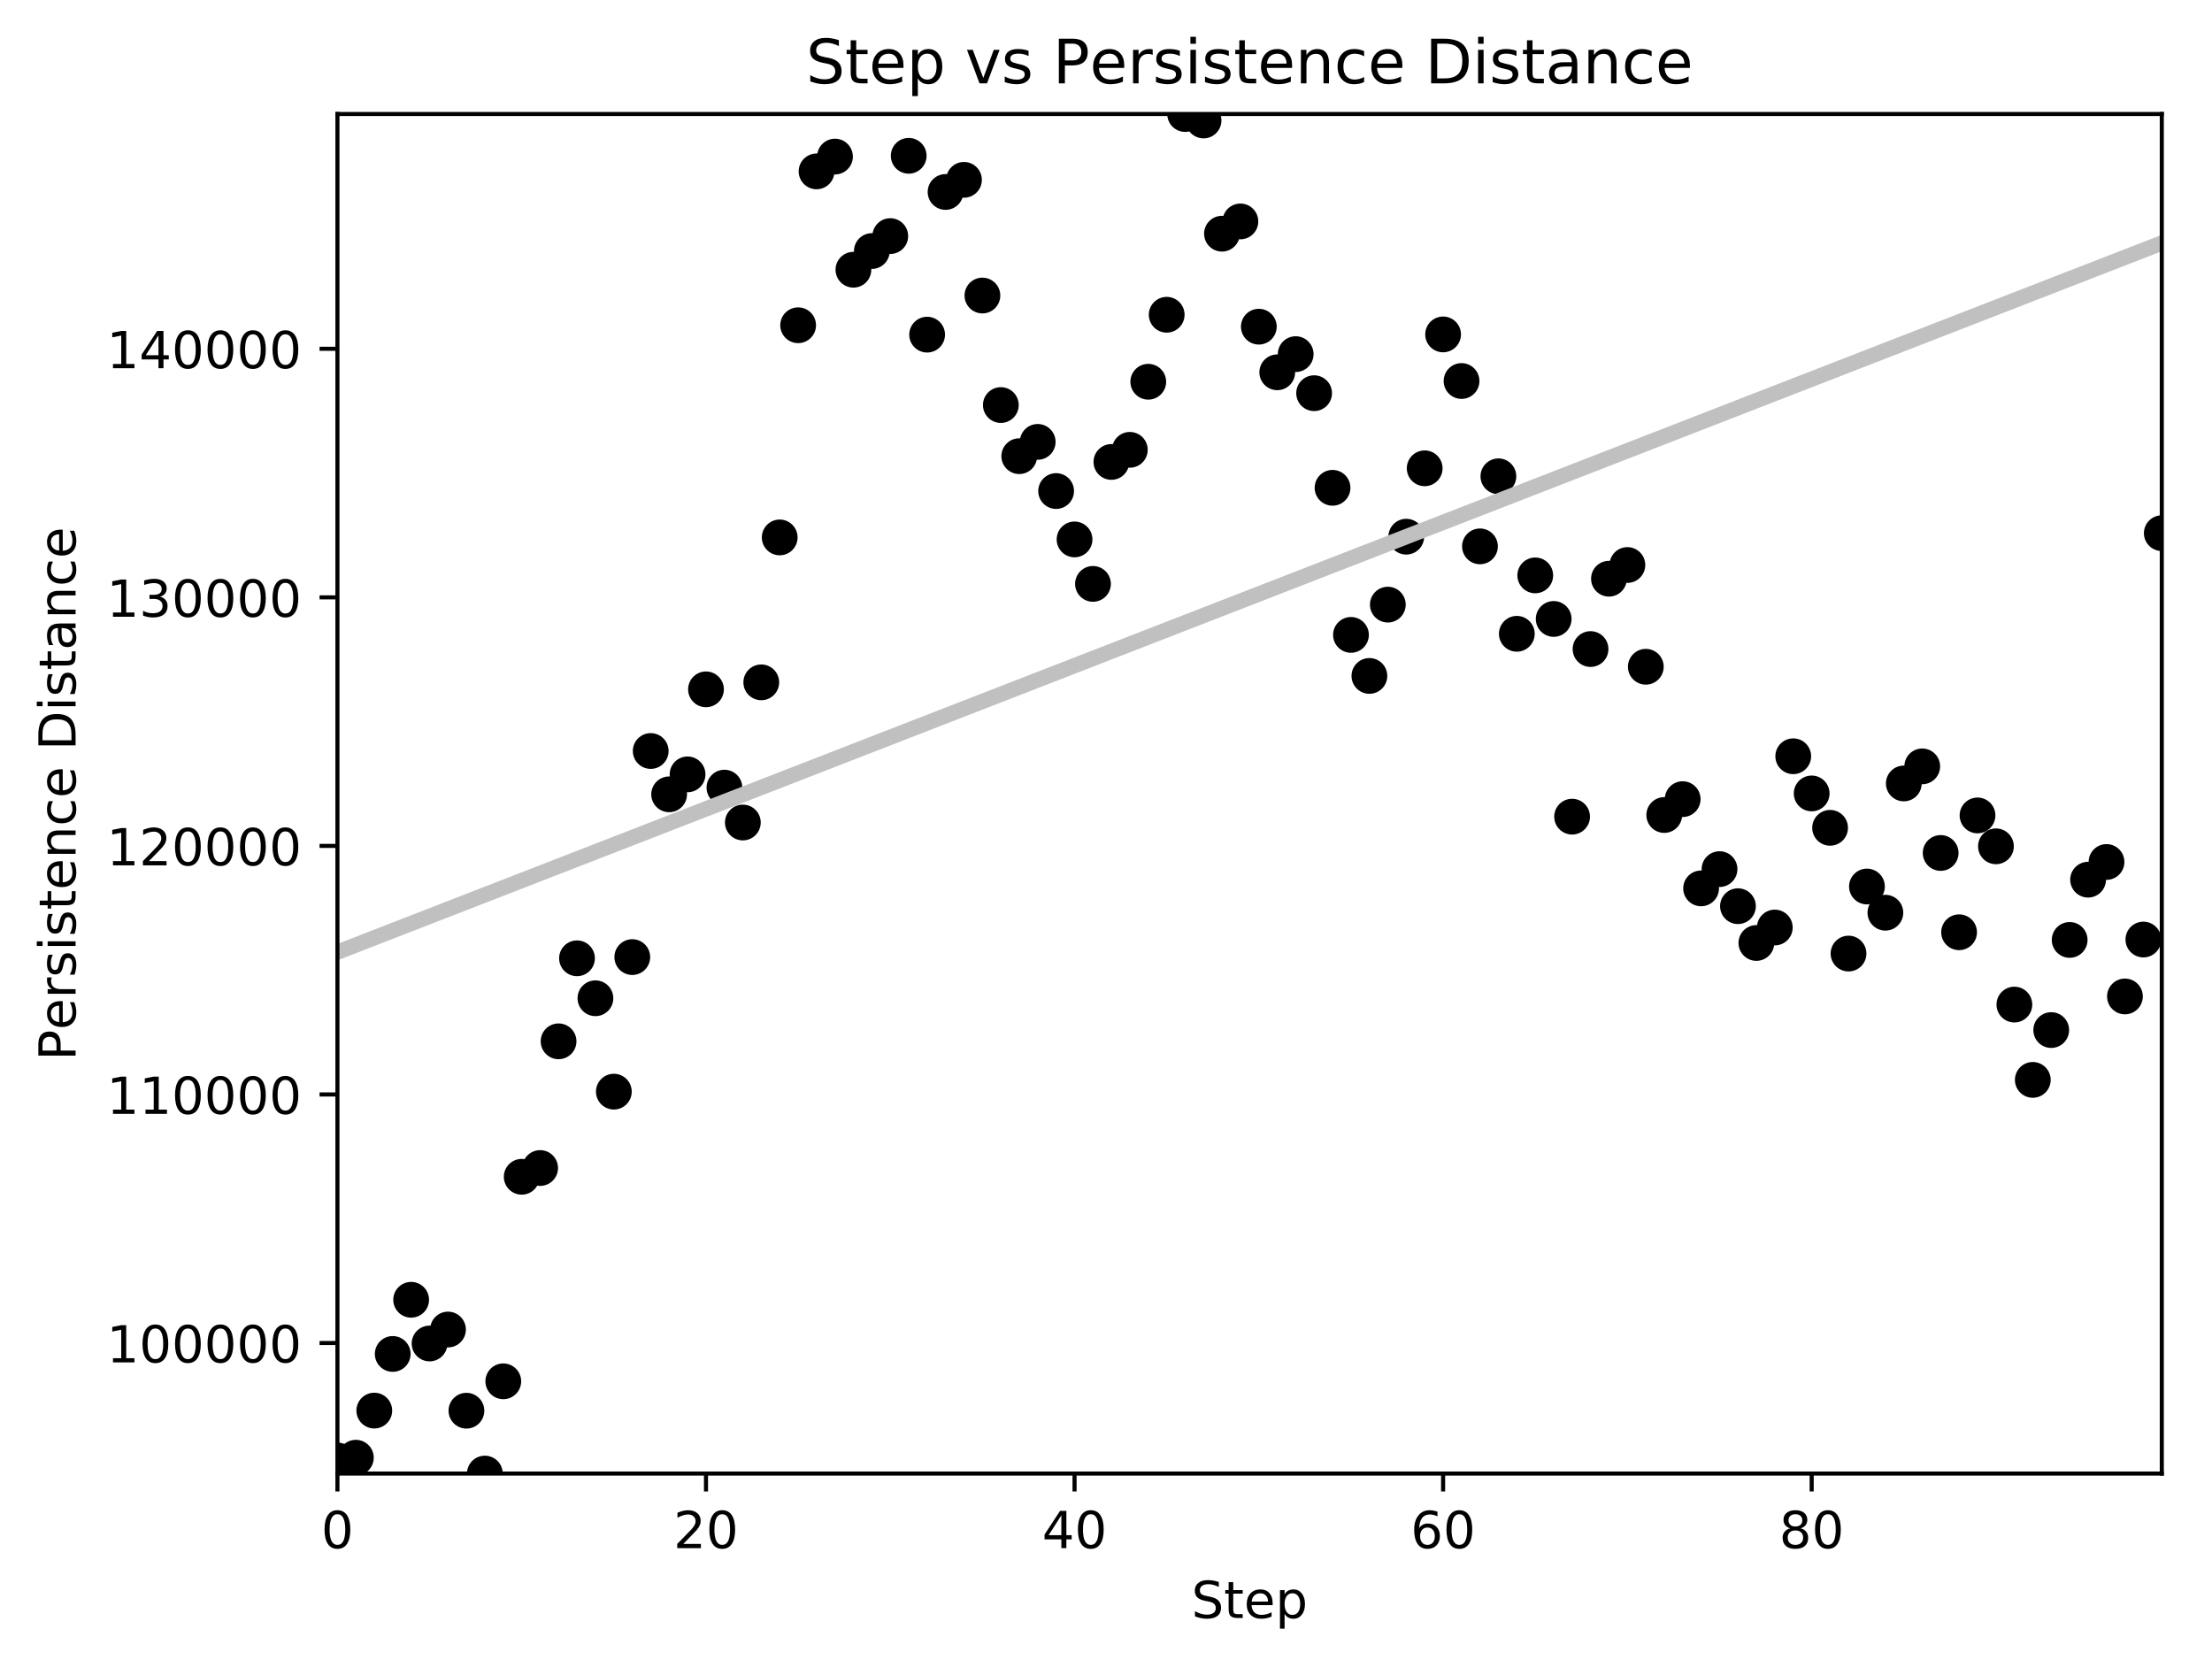 <?xml version="1.0" encoding="utf-8" standalone="no"?>
<!DOCTYPE svg PUBLIC "-//W3C//DTD SVG 1.1//EN"
  "http://www.w3.org/Graphics/SVG/1.1/DTD/svg11.dtd">
<!-- Created with matplotlib (http://matplotlib.org/) -->
<svg height="325pt" version="1.1" viewBox="0 0 433 325" width="433pt" xmlns="http://www.w3.org/2000/svg" xmlns:xlink="http://www.w3.org/1999/xlink">
 <defs>
  <style type="text/css">
*{stroke-linecap:butt;stroke-linejoin:round;}
  </style>
 </defs>
 <g id="figure_1">
  <g id="patch_1">
   <path d="M 0 325.986 
L 433.873 325.986 
L 433.873 0 
L 0 0 
z
" style="fill:#ffffff;"/>
  </g>
  <g id="axes_1">
   <g id="patch_2">
    <path d="M 66.053 288.43 
L 423.173 288.43 
L 423.173 22.318 
L 66.053 22.318 
z
" style="fill:#ffffff;"/>
   </g>
   <g id="PathCollection_1">
    <defs>
     <path d="M 0 3 
C 0.796 3 1.559 2.684 2.121 2.121 
C 2.684 1.559 3 0.796 3 0 
C 3 -0.796 2.684 -1.559 2.121 -2.121 
C 1.559 -2.684 0.796 -3 0 -3 
C -0.796 -3 -1.559 -2.684 -2.121 -2.121 
C -2.684 -1.559 -3 -0.796 -3 0 
C -3 0.796 -2.684 1.559 -2.121 2.121 
C -1.559 2.684 -0.796 3 0 3 
z
" id="m5bfb8a5819" style="stroke:#000000;"/>
    </defs>
    <g clip-path="url(#p0affebb98a)">
     <use style="stroke:#000000;" x="66.053" xlink:href="#m5bfb8a5819" y="285.865"/>
     <use style="stroke:#000000;" x="69.66" xlink:href="#m5bfb8a5819" y="285.327"/>
     <use style="stroke:#000000;" x="73.268" xlink:href="#m5bfb8a5819" y="276.107"/>
     <use style="stroke:#000000;" x="76.875" xlink:href="#m5bfb8a5819" y="265.017"/>
     <use style="stroke:#000000;" x="80.482" xlink:href="#m5bfb8a5819" y="254.414"/>
     <use style="stroke:#000000;" x="84.089" xlink:href="#m5bfb8a5819" y="262.969"/>
     <use style="stroke:#000000;" x="87.697" xlink:href="#m5bfb8a5819" y="260.24"/>
     <use style="stroke:#000000;" x="91.304" xlink:href="#m5bfb8a5819" y="276.127"/>
     <use style="stroke:#000000;" x="94.911" xlink:href="#m5bfb8a5819" y="288.43"/>
     <use style="stroke:#000000;" x="98.519" xlink:href="#m5bfb8a5819" y="270.375"/>
     <use style="stroke:#000000;" x="102.126" xlink:href="#m5bfb8a5819" y="230.341"/>
     <use style="stroke:#000000;" x="105.733" xlink:href="#m5bfb8a5819" y="228.625"/>
     <use style="stroke:#000000;" x="109.34" xlink:href="#m5bfb8a5819" y="203.824"/>
     <use style="stroke:#000000;" x="112.948" xlink:href="#m5bfb8a5819" y="187.576"/>
     <use style="stroke:#000000;" x="116.555" xlink:href="#m5bfb8a5819" y="195.397"/>
     <use style="stroke:#000000;" x="120.162" xlink:href="#m5bfb8a5819" y="213.676"/>
     <use style="stroke:#000000;" x="123.769" xlink:href="#m5bfb8a5819" y="187.339"/>
     <use style="stroke:#000000;" x="127.377" xlink:href="#m5bfb8a5819" y="147.001"/>
     <use style="stroke:#000000;" x="130.984" xlink:href="#m5bfb8a5819" y="155.479"/>
     <use style="stroke:#000000;" x="134.591" xlink:href="#m5bfb8a5819" y="151.573"/>
     <use style="stroke:#000000;" x="138.199" xlink:href="#m5bfb8a5819" y="134.93"/>
     <use style="stroke:#000000;" x="141.806" xlink:href="#m5bfb8a5819" y="154.167"/>
     <use style="stroke:#000000;" x="145.413" xlink:href="#m5bfb8a5819" y="160.995"/>
     <use style="stroke:#000000;" x="149.02" xlink:href="#m5bfb8a5819" y="133.56"/>
     <use style="stroke:#000000;" x="152.628" xlink:href="#m5bfb8a5819" y="105.193"/>
     <use style="stroke:#000000;" x="156.235" xlink:href="#m5bfb8a5819" y="63.664"/>
     <use style="stroke:#000000;" x="159.842" xlink:href="#m5bfb8a5819" y="33.546"/>
     <use style="stroke:#000000;" x="163.449" xlink:href="#m5bfb8a5819" y="30.65"/>
     <use style="stroke:#000000;" x="167.057" xlink:href="#m5bfb8a5819" y="52.795"/>
     <use style="stroke:#000000;" x="170.664" xlink:href="#m5bfb8a5819" y="49.141"/>
     <use style="stroke:#000000;" x="174.271" xlink:href="#m5bfb8a5819" y="46.214"/>
     <use style="stroke:#000000;" x="177.879" xlink:href="#m5bfb8a5819" y="30.496"/>
     <use style="stroke:#000000;" x="181.486" xlink:href="#m5bfb8a5819" y="65.504"/>
     <use style="stroke:#000000;" x="185.093" xlink:href="#m5bfb8a5819" y="37.575"/>
     <use style="stroke:#000000;" x="188.7" xlink:href="#m5bfb8a5819" y="35.202"/>
     <use style="stroke:#000000;" x="192.308" xlink:href="#m5bfb8a5819" y="57.847"/>
     <use style="stroke:#000000;" x="195.915" xlink:href="#m5bfb8a5819" y="79.284"/>
     <use style="stroke:#000000;" x="199.522" xlink:href="#m5bfb8a5819" y="89.289"/>
     <use style="stroke:#000000;" x="203.129" xlink:href="#m5bfb8a5819" y="86.493"/>
     <use style="stroke:#000000;" x="206.737" xlink:href="#m5bfb8a5819" y="96.115"/>
     <use style="stroke:#000000;" x="210.344" xlink:href="#m5bfb8a5819" y="105.584"/>
     <use style="stroke:#000000;" x="213.951" xlink:href="#m5bfb8a5819" y="114.289"/>
     <use style="stroke:#000000;" x="217.559" xlink:href="#m5bfb8a5819" y="90.419"/>
     <use style="stroke:#000000;" x="221.166" xlink:href="#m5bfb8a5819" y="88.05"/>
     <use style="stroke:#000000;" x="224.773" xlink:href="#m5bfb8a5819" y="74.723"/>
     <use style="stroke:#000000;" x="228.38" xlink:href="#m5bfb8a5819" y="61.609"/>
     <use style="stroke:#000000;" x="231.988" xlink:href="#m5bfb8a5819" y="22.318"/>
     <use style="stroke:#000000;" x="235.595" xlink:href="#m5bfb8a5819" y="23.582"/>
     <use style="stroke:#000000;" x="239.202" xlink:href="#m5bfb8a5819" y="45.742"/>
     <use style="stroke:#000000;" x="242.809" xlink:href="#m5bfb8a5819" y="43.342"/>
     <use style="stroke:#000000;" x="246.417" xlink:href="#m5bfb8a5819" y="63.944"/>
     <use style="stroke:#000000;" x="250.024" xlink:href="#m5bfb8a5819" y="72.872"/>
     <use style="stroke:#000000;" x="253.631" xlink:href="#m5bfb8a5819" y="69.318"/>
     <use style="stroke:#000000;" x="257.239" xlink:href="#m5bfb8a5819" y="76.962"/>
     <use style="stroke:#000000;" x="260.846" xlink:href="#m5bfb8a5819" y="95.482"/>
     <use style="stroke:#000000;" x="264.453" xlink:href="#m5bfb8a5819" y="124.272"/>
     <use style="stroke:#000000;" x="268.06" xlink:href="#m5bfb8a5819" y="132.303"/>
     <use style="stroke:#000000;" x="271.668" xlink:href="#m5bfb8a5819" y="118.348"/>
     <use style="stroke:#000000;" x="275.275" xlink:href="#m5bfb8a5819" y="105.049"/>
     <use style="stroke:#000000;" x="278.882" xlink:href="#m5bfb8a5819" y="91.665"/>
     <use style="stroke:#000000;" x="282.489" xlink:href="#m5bfb8a5819" y="65.457"/>
     <use style="stroke:#000000;" x="286.097" xlink:href="#m5bfb8a5819" y="74.578"/>
     <use style="stroke:#000000;" x="289.704" xlink:href="#m5bfb8a5819" y="106.944"/>
     <use style="stroke:#000000;" x="293.311" xlink:href="#m5bfb8a5819" y="93.23"/>
     <use style="stroke:#000000;" x="296.919" xlink:href="#m5bfb8a5819" y="124.058"/>
     <use style="stroke:#000000;" x="300.526" xlink:href="#m5bfb8a5819" y="112.626"/>
     <use style="stroke:#000000;" x="304.133" xlink:href="#m5bfb8a5819" y="121.151"/>
     <use style="stroke:#000000;" x="307.74" xlink:href="#m5bfb8a5819" y="159.85"/>
     <use style="stroke:#000000;" x="311.348" xlink:href="#m5bfb8a5819" y="127.045"/>
     <use style="stroke:#000000;" x="314.955" xlink:href="#m5bfb8a5819" y="113.275"/>
     <use style="stroke:#000000;" x="318.562" xlink:href="#m5bfb8a5819" y="110.594"/>
     <use style="stroke:#000000;" x="322.169" xlink:href="#m5bfb8a5819" y="130.509"/>
     <use style="stroke:#000000;" x="325.777" xlink:href="#m5bfb8a5819" y="159.527"/>
     <use style="stroke:#000000;" x="329.384" xlink:href="#m5bfb8a5819" y="156.424"/>
     <use style="stroke:#000000;" x="332.991" xlink:href="#m5bfb8a5819" y="173.887"/>
     <use style="stroke:#000000;" x="336.599" xlink:href="#m5bfb8a5819" y="170.119"/>
     <use style="stroke:#000000;" x="340.206" xlink:href="#m5bfb8a5819" y="177.373"/>
     <use style="stroke:#000000;" x="343.813" xlink:href="#m5bfb8a5819" y="184.575"/>
     <use style="stroke:#000000;" x="347.42" xlink:href="#m5bfb8a5819" y="181.552"/>
     <use style="stroke:#000000;" x="351.028" xlink:href="#m5bfb8a5819" y="148.027"/>
     <use style="stroke:#000000;" x="354.635" xlink:href="#m5bfb8a5819" y="155.305"/>
     <use style="stroke:#000000;" x="358.242" xlink:href="#m5bfb8a5819" y="162.035"/>
     <use style="stroke:#000000;" x="361.849" xlink:href="#m5bfb8a5819" y="186.649"/>
     <use style="stroke:#000000;" x="365.457" xlink:href="#m5bfb8a5819" y="173.523"/>
     <use style="stroke:#000000;" x="369.064" xlink:href="#m5bfb8a5819" y="178.649"/>
     <use style="stroke:#000000;" x="372.671" xlink:href="#m5bfb8a5819" y="153.349"/>
     <use style="stroke:#000000;" x="376.279" xlink:href="#m5bfb8a5819" y="150.007"/>
     <use style="stroke:#000000;" x="379.886" xlink:href="#m5bfb8a5819" y="166.957"/>
     <use style="stroke:#000000;" x="383.493" xlink:href="#m5bfb8a5819" y="182.478"/>
     <use style="stroke:#000000;" x="387.1" xlink:href="#m5bfb8a5819" y="159.609"/>
     <use style="stroke:#000000;" x="390.708" xlink:href="#m5bfb8a5819" y="165.655"/>
     <use style="stroke:#000000;" x="394.315" xlink:href="#m5bfb8a5819" y="196.632"/>
     <use style="stroke:#000000;" x="397.922" xlink:href="#m5bfb8a5819" y="211.374"/>
     <use style="stroke:#000000;" x="401.529" xlink:href="#m5bfb8a5819" y="201.621"/>
     <use style="stroke:#000000;" x="405.137" xlink:href="#m5bfb8a5819" y="183.977"/>
     <use style="stroke:#000000;" x="408.744" xlink:href="#m5bfb8a5819" y="172.185"/>
     <use style="stroke:#000000;" x="412.351" xlink:href="#m5bfb8a5819" y="168.721"/>
     <use style="stroke:#000000;" x="415.959" xlink:href="#m5bfb8a5819" y="195.041"/>
     <use style="stroke:#000000;" x="419.566" xlink:href="#m5bfb8a5819" y="183.901"/>
     <use style="stroke:#000000;" x="423.173" xlink:href="#m5bfb8a5819" y="104.361"/>
    </g>
   </g>
   <g id="matplotlib.axis_1">
    <g id="xtick_1">
     <g id="line2d_1">
      <defs>
       <path d="M 0 0 
L 0 3.5 
" id="mb72dd50ce4" style="stroke:#000000;stroke-width:0.8;"/>
      </defs>
      <g>
       <use style="stroke:#000000;stroke-width:0.8;" x="66.053" xlink:href="#mb72dd50ce4" y="288.43"/>
      </g>
     </g>
     <g id="text_1">
      <!-- 0 -->
      <defs>
       <path d="M 31.781 66.406 
Q 24.172 66.406 20.328 58.906 
Q 16.5 51.422 16.5 36.375 
Q 16.5 21.391 20.328 13.891 
Q 24.172 6.391 31.781 6.391 
Q 39.453 6.391 43.281 13.891 
Q 47.125 21.391 47.125 36.375 
Q 47.125 51.422 43.281 58.906 
Q 39.453 66.406 31.781 66.406 
z
M 31.781 74.219 
Q 44.047 74.219 50.516 64.516 
Q 56.984 54.828 56.984 36.375 
Q 56.984 17.969 50.516 8.266 
Q 44.047 -1.422 31.781 -1.422 
Q 19.531 -1.422 13.062 8.266 
Q 6.594 17.969 6.594 36.375 
Q 6.594 54.828 13.062 64.516 
Q 19.531 74.219 31.781 74.219 
z
" id="DejaVuSans-30"/>
      </defs>
      <g transform="translate(62.872 303.029)scale(0.1 -0.1)">
       <use xlink:href="#DejaVuSans-30"/>
      </g>
     </g>
    </g>
    <g id="xtick_2">
     <g id="line2d_2">
      <g>
       <use style="stroke:#000000;stroke-width:0.8;" x="138.199" xlink:href="#mb72dd50ce4" y="288.43"/>
      </g>
     </g>
     <g id="text_2">
      <!-- 20 -->
      <defs>
       <path d="M 19.188 8.297 
L 53.609 8.297 
L 53.609 0 
L 7.328 0 
L 7.328 8.297 
Q 12.938 14.109 22.625 23.891 
Q 32.328 33.688 34.812 36.531 
Q 39.547 41.844 41.422 45.531 
Q 43.312 49.219 43.312 52.781 
Q 43.312 58.594 39.234 62.25 
Q 35.156 65.922 28.609 65.922 
Q 23.969 65.922 18.812 64.312 
Q 13.672 62.703 7.812 59.422 
L 7.812 69.391 
Q 13.766 71.781 18.938 73 
Q 24.125 74.219 28.422 74.219 
Q 39.75 74.219 46.484 68.547 
Q 53.219 62.891 53.219 53.422 
Q 53.219 48.922 51.531 44.891 
Q 49.859 40.875 45.406 35.406 
Q 44.188 33.984 37.641 27.219 
Q 31.109 20.453 19.188 8.297 
z
" id="DejaVuSans-32"/>
      </defs>
      <g transform="translate(131.836 303.029)scale(0.1 -0.1)">
       <use xlink:href="#DejaVuSans-32"/>
       <use x="63.623" xlink:href="#DejaVuSans-30"/>
      </g>
     </g>
    </g>
    <g id="xtick_3">
     <g id="line2d_3">
      <g>
       <use style="stroke:#000000;stroke-width:0.8;" x="210.344" xlink:href="#mb72dd50ce4" y="288.43"/>
      </g>
     </g>
     <g id="text_3">
      <!-- 40 -->
      <defs>
       <path d="M 37.797 64.312 
L 12.891 25.391 
L 37.797 25.391 
z
M 35.203 72.906 
L 47.609 72.906 
L 47.609 25.391 
L 58.016 25.391 
L 58.016 17.188 
L 47.609 17.188 
L 47.609 0 
L 37.797 0 
L 37.797 17.188 
L 4.891 17.188 
L 4.891 26.703 
z
" id="DejaVuSans-34"/>
      </defs>
      <g transform="translate(203.982 303.029)scale(0.1 -0.1)">
       <use xlink:href="#DejaVuSans-34"/>
       <use x="63.623" xlink:href="#DejaVuSans-30"/>
      </g>
     </g>
    </g>
    <g id="xtick_4">
     <g id="line2d_4">
      <g>
       <use style="stroke:#000000;stroke-width:0.8;" x="282.489" xlink:href="#mb72dd50ce4" y="288.43"/>
      </g>
     </g>
     <g id="text_4">
      <!-- 60 -->
      <defs>
       <path d="M 33.016 40.375 
Q 26.375 40.375 22.484 35.828 
Q 18.609 31.297 18.609 23.391 
Q 18.609 15.531 22.484 10.953 
Q 26.375 6.391 33.016 6.391 
Q 39.656 6.391 43.531 10.953 
Q 47.406 15.531 47.406 23.391 
Q 47.406 31.297 43.531 35.828 
Q 39.656 40.375 33.016 40.375 
z
M 52.594 71.297 
L 52.594 62.312 
Q 48.875 64.062 45.094 64.984 
Q 41.312 65.922 37.594 65.922 
Q 27.828 65.922 22.672 59.328 
Q 17.531 52.734 16.797 39.406 
Q 19.672 43.656 24.016 45.922 
Q 28.375 48.188 33.594 48.188 
Q 44.578 48.188 50.953 41.516 
Q 57.328 34.859 57.328 23.391 
Q 57.328 12.156 50.688 5.359 
Q 44.047 -1.422 33.016 -1.422 
Q 20.359 -1.422 13.672 8.266 
Q 6.984 17.969 6.984 36.375 
Q 6.984 53.656 15.188 63.938 
Q 23.391 74.219 37.203 74.219 
Q 40.922 74.219 44.703 73.484 
Q 48.484 72.75 52.594 71.297 
z
" id="DejaVuSans-36"/>
      </defs>
      <g transform="translate(276.127 303.029)scale(0.1 -0.1)">
       <use xlink:href="#DejaVuSans-36"/>
       <use x="63.623" xlink:href="#DejaVuSans-30"/>
      </g>
     </g>
    </g>
    <g id="xtick_5">
     <g id="line2d_5">
      <g>
       <use style="stroke:#000000;stroke-width:0.8;" x="354.635" xlink:href="#mb72dd50ce4" y="288.43"/>
      </g>
     </g>
     <g id="text_5">
      <!-- 80 -->
      <defs>
       <path d="M 31.781 34.625 
Q 24.75 34.625 20.719 30.859 
Q 16.703 27.094 16.703 20.516 
Q 16.703 13.922 20.719 10.156 
Q 24.75 6.391 31.781 6.391 
Q 38.812 6.391 42.859 10.172 
Q 46.922 13.969 46.922 20.516 
Q 46.922 27.094 42.891 30.859 
Q 38.875 34.625 31.781 34.625 
z
M 21.922 38.812 
Q 15.578 40.375 12.031 44.719 
Q 8.5 49.078 8.5 55.328 
Q 8.5 64.062 14.719 69.141 
Q 20.953 74.219 31.781 74.219 
Q 42.672 74.219 48.875 69.141 
Q 55.078 64.062 55.078 55.328 
Q 55.078 49.078 51.531 44.719 
Q 48 40.375 41.703 38.812 
Q 48.828 37.156 52.797 32.312 
Q 56.781 27.484 56.781 20.516 
Q 56.781 9.906 50.312 4.234 
Q 43.844 -1.422 31.781 -1.422 
Q 19.734 -1.422 13.25 4.234 
Q 6.781 9.906 6.781 20.516 
Q 6.781 27.484 10.781 32.312 
Q 14.797 37.156 21.922 38.812 
z
M 18.312 54.391 
Q 18.312 48.734 21.844 45.562 
Q 25.391 42.391 31.781 42.391 
Q 38.141 42.391 41.719 45.562 
Q 45.312 48.734 45.312 54.391 
Q 45.312 60.062 41.719 63.234 
Q 38.141 66.406 31.781 66.406 
Q 25.391 66.406 21.844 63.234 
Q 18.312 60.062 18.312 54.391 
z
" id="DejaVuSans-38"/>
      </defs>
      <g transform="translate(348.272 303.029)scale(0.1 -0.1)">
       <use xlink:href="#DejaVuSans-38"/>
       <use x="63.623" xlink:href="#DejaVuSans-30"/>
      </g>
     </g>
    </g>
    <g id="text_6">
     <!-- Step -->
     <defs>
      <path d="M 53.516 70.516 
L 53.516 60.891 
Q 47.906 63.578 42.922 64.891 
Q 37.938 66.219 33.297 66.219 
Q 25.25 66.219 20.875 63.094 
Q 16.5 59.969 16.5 54.203 
Q 16.5 49.359 19.406 46.891 
Q 22.312 44.438 30.422 42.922 
L 36.375 41.703 
Q 47.406 39.594 52.656 34.297 
Q 57.906 29 57.906 20.125 
Q 57.906 9.516 50.797 4.047 
Q 43.703 -1.422 29.984 -1.422 
Q 24.812 -1.422 18.969 -0.25 
Q 13.141 0.922 6.891 3.219 
L 6.891 13.375 
Q 12.891 10.016 18.656 8.297 
Q 24.422 6.594 29.984 6.594 
Q 38.422 6.594 43.016 9.906 
Q 47.609 13.234 47.609 19.391 
Q 47.609 24.75 44.312 27.781 
Q 41.016 30.812 33.5 32.328 
L 27.484 33.5 
Q 16.453 35.688 11.516 40.375 
Q 6.594 45.062 6.594 53.422 
Q 6.594 63.094 13.406 68.656 
Q 20.219 74.219 32.172 74.219 
Q 37.312 74.219 42.625 73.281 
Q 47.953 72.359 53.516 70.516 
z
" id="DejaVuSans-53"/>
      <path d="M 18.312 70.219 
L 18.312 54.688 
L 36.812 54.688 
L 36.812 47.703 
L 18.312 47.703 
L 18.312 18.016 
Q 18.312 11.328 20.141 9.422 
Q 21.969 7.516 27.594 7.516 
L 36.812 7.516 
L 36.812 0 
L 27.594 0 
Q 17.188 0 13.234 3.875 
Q 9.281 7.766 9.281 18.016 
L 9.281 47.703 
L 2.688 47.703 
L 2.688 54.688 
L 9.281 54.688 
L 9.281 70.219 
z
" id="DejaVuSans-74"/>
      <path d="M 56.203 29.594 
L 56.203 25.203 
L 14.891 25.203 
Q 15.484 15.922 20.484 11.062 
Q 25.484 6.203 34.422 6.203 
Q 39.594 6.203 44.453 7.469 
Q 49.312 8.734 54.109 11.281 
L 54.109 2.781 
Q 49.266 0.734 44.188 -0.344 
Q 39.109 -1.422 33.891 -1.422 
Q 20.797 -1.422 13.156 6.188 
Q 5.516 13.812 5.516 26.812 
Q 5.516 40.234 12.766 48.109 
Q 20.016 56 32.328 56 
Q 43.359 56 49.781 48.891 
Q 56.203 41.797 56.203 29.594 
z
M 47.219 32.234 
Q 47.125 39.594 43.094 43.984 
Q 39.062 48.391 32.422 48.391 
Q 24.906 48.391 20.391 44.141 
Q 15.875 39.891 15.188 32.172 
z
" id="DejaVuSans-65"/>
      <path d="M 18.109 8.203 
L 18.109 -20.797 
L 9.078 -20.797 
L 9.078 54.688 
L 18.109 54.688 
L 18.109 46.391 
Q 20.953 51.266 25.266 53.625 
Q 29.594 56 35.594 56 
Q 45.562 56 51.781 48.094 
Q 58.016 40.188 58.016 27.297 
Q 58.016 14.406 51.781 6.484 
Q 45.562 -1.422 35.594 -1.422 
Q 29.594 -1.422 25.266 0.953 
Q 20.953 3.328 18.109 8.203 
z
M 48.688 27.297 
Q 48.688 37.203 44.609 42.844 
Q 40.531 48.484 33.406 48.484 
Q 26.266 48.484 22.188 42.844 
Q 18.109 37.203 18.109 27.297 
Q 18.109 17.391 22.188 11.75 
Q 26.266 6.109 33.406 6.109 
Q 40.531 6.109 44.609 11.75 
Q 48.688 17.391 48.688 27.297 
z
" id="DejaVuSans-70"/>
     </defs>
     <g transform="translate(233.228 316.707)scale(0.1 -0.1)">
      <use xlink:href="#DejaVuSans-53"/>
      <use x="63.477" xlink:href="#DejaVuSans-74"/>
      <use x="102.686" xlink:href="#DejaVuSans-65"/>
      <use x="164.209" xlink:href="#DejaVuSans-70"/>
     </g>
    </g>
   </g>
   <g id="matplotlib.axis_2">
    <g id="ytick_1">
     <g id="line2d_6">
      <defs>
       <path d="M 0 0 
L -3.5 0 
" id="m0e7eedf345" style="stroke:#000000;stroke-width:0.8;"/>
      </defs>
      <g>
       <use style="stroke:#000000;stroke-width:0.8;" x="66.053" xlink:href="#m0e7eedf345" y="262.877"/>
      </g>
     </g>
     <g id="text_7">
      <!-- 100000 -->
      <defs>
       <path d="M 12.406 8.297 
L 28.516 8.297 
L 28.516 63.922 
L 10.984 60.406 
L 10.984 69.391 
L 28.422 72.906 
L 38.281 72.906 
L 38.281 8.297 
L 54.391 8.297 
L 54.391 0 
L 12.406 0 
z
" id="DejaVuSans-31"/>
      </defs>
      <g transform="translate(20.878 266.676)scale(0.1 -0.1)">
       <use xlink:href="#DejaVuSans-31"/>
       <use x="63.623" xlink:href="#DejaVuSans-30"/>
       <use x="127.246" xlink:href="#DejaVuSans-30"/>
       <use x="190.869" xlink:href="#DejaVuSans-30"/>
       <use x="254.492" xlink:href="#DejaVuSans-30"/>
       <use x="318.115" xlink:href="#DejaVuSans-30"/>
      </g>
     </g>
    </g>
    <g id="ytick_2">
     <g id="line2d_7">
      <g>
       <use style="stroke:#000000;stroke-width:0.8;" x="66.053" xlink:href="#m0e7eedf345" y="214.226"/>
      </g>
     </g>
     <g id="text_8">
      <!-- 110000 -->
      <g transform="translate(20.878 218.025)scale(0.1 -0.1)">
       <use xlink:href="#DejaVuSans-31"/>
       <use x="63.623" xlink:href="#DejaVuSans-31"/>
       <use x="127.246" xlink:href="#DejaVuSans-30"/>
       <use x="190.869" xlink:href="#DejaVuSans-30"/>
       <use x="254.492" xlink:href="#DejaVuSans-30"/>
       <use x="318.115" xlink:href="#DejaVuSans-30"/>
      </g>
     </g>
    </g>
    <g id="ytick_3">
     <g id="line2d_8">
      <g>
       <use style="stroke:#000000;stroke-width:0.8;" x="66.053" xlink:href="#m0e7eedf345" y="165.575"/>
      </g>
     </g>
     <g id="text_9">
      <!-- 120000 -->
      <g transform="translate(20.878 169.374)scale(0.1 -0.1)">
       <use xlink:href="#DejaVuSans-31"/>
       <use x="63.623" xlink:href="#DejaVuSans-32"/>
       <use x="127.246" xlink:href="#DejaVuSans-30"/>
       <use x="190.869" xlink:href="#DejaVuSans-30"/>
       <use x="254.492" xlink:href="#DejaVuSans-30"/>
       <use x="318.115" xlink:href="#DejaVuSans-30"/>
      </g>
     </g>
    </g>
    <g id="ytick_4">
     <g id="line2d_9">
      <g>
       <use style="stroke:#000000;stroke-width:0.8;" x="66.053" xlink:href="#m0e7eedf345" y="116.924"/>
      </g>
     </g>
     <g id="text_10">
      <!-- 130000 -->
      <defs>
       <path d="M 40.578 39.312 
Q 47.656 37.797 51.625 33 
Q 55.609 28.219 55.609 21.188 
Q 55.609 10.406 48.188 4.484 
Q 40.766 -1.422 27.094 -1.422 
Q 22.516 -1.422 17.656 -0.516 
Q 12.797 0.391 7.625 2.203 
L 7.625 11.719 
Q 11.719 9.328 16.594 8.109 
Q 21.484 6.891 26.812 6.891 
Q 36.078 6.891 40.938 10.547 
Q 45.797 14.203 45.797 21.188 
Q 45.797 27.641 41.281 31.266 
Q 36.766 34.906 28.719 34.906 
L 20.219 34.906 
L 20.219 43.016 
L 29.109 43.016 
Q 36.375 43.016 40.234 45.922 
Q 44.094 48.828 44.094 54.297 
Q 44.094 59.906 40.109 62.906 
Q 36.141 65.922 28.719 65.922 
Q 24.656 65.922 20.016 65.031 
Q 15.375 64.156 9.812 62.312 
L 9.812 71.094 
Q 15.438 72.656 20.344 73.438 
Q 25.25 74.219 29.594 74.219 
Q 40.828 74.219 47.359 69.109 
Q 53.906 64.016 53.906 55.328 
Q 53.906 49.266 50.438 45.094 
Q 46.969 40.922 40.578 39.312 
z
" id="DejaVuSans-33"/>
      </defs>
      <g transform="translate(20.878 120.723)scale(0.1 -0.1)">
       <use xlink:href="#DejaVuSans-31"/>
       <use x="63.623" xlink:href="#DejaVuSans-33"/>
       <use x="127.246" xlink:href="#DejaVuSans-30"/>
       <use x="190.869" xlink:href="#DejaVuSans-30"/>
       <use x="254.492" xlink:href="#DejaVuSans-30"/>
       <use x="318.115" xlink:href="#DejaVuSans-30"/>
      </g>
     </g>
    </g>
    <g id="ytick_5">
     <g id="line2d_10">
      <g>
       <use style="stroke:#000000;stroke-width:0.8;" x="66.053" xlink:href="#m0e7eedf345" y="68.273"/>
      </g>
     </g>
     <g id="text_11">
      <!-- 140000 -->
      <g transform="translate(20.878 72.072)scale(0.1 -0.1)">
       <use xlink:href="#DejaVuSans-31"/>
       <use x="63.623" xlink:href="#DejaVuSans-34"/>
       <use x="127.246" xlink:href="#DejaVuSans-30"/>
       <use x="190.869" xlink:href="#DejaVuSans-30"/>
       <use x="254.492" xlink:href="#DejaVuSans-30"/>
       <use x="318.115" xlink:href="#DejaVuSans-30"/>
      </g>
     </g>
    </g>
    <g id="text_12">
     <!-- Persistence Distance -->
     <defs>
      <path d="M 19.672 64.797 
L 19.672 37.406 
L 32.078 37.406 
Q 38.969 37.406 42.719 40.969 
Q 46.484 44.531 46.484 51.125 
Q 46.484 57.672 42.719 61.234 
Q 38.969 64.797 32.078 64.797 
z
M 9.812 72.906 
L 32.078 72.906 
Q 44.344 72.906 50.609 67.359 
Q 56.891 61.812 56.891 51.125 
Q 56.891 40.328 50.609 34.812 
Q 44.344 29.297 32.078 29.297 
L 19.672 29.297 
L 19.672 0 
L 9.812 0 
z
" id="DejaVuSans-50"/>
      <path d="M 41.109 46.297 
Q 39.594 47.172 37.812 47.578 
Q 36.031 48 33.891 48 
Q 26.266 48 22.188 43.047 
Q 18.109 38.094 18.109 28.812 
L 18.109 0 
L 9.078 0 
L 9.078 54.688 
L 18.109 54.688 
L 18.109 46.188 
Q 20.953 51.172 25.484 53.578 
Q 30.031 56 36.531 56 
Q 37.453 56 38.578 55.875 
Q 39.703 55.766 41.062 55.516 
z
" id="DejaVuSans-72"/>
      <path d="M 44.281 53.078 
L 44.281 44.578 
Q 40.484 46.531 36.375 47.5 
Q 32.281 48.484 27.875 48.484 
Q 21.188 48.484 17.844 46.438 
Q 14.5 44.391 14.5 40.281 
Q 14.5 37.156 16.891 35.375 
Q 19.281 33.594 26.516 31.984 
L 29.594 31.297 
Q 39.156 29.25 43.188 25.516 
Q 47.219 21.781 47.219 15.094 
Q 47.219 7.469 41.188 3.016 
Q 35.156 -1.422 24.609 -1.422 
Q 20.219 -1.422 15.453 -0.562 
Q 10.688 0.297 5.422 2 
L 5.422 11.281 
Q 10.406 8.688 15.234 7.391 
Q 20.062 6.109 24.812 6.109 
Q 31.156 6.109 34.562 8.281 
Q 37.984 10.453 37.984 14.406 
Q 37.984 18.062 35.516 20.016 
Q 33.062 21.969 24.703 23.781 
L 21.578 24.516 
Q 13.234 26.266 9.516 29.906 
Q 5.812 33.547 5.812 39.891 
Q 5.812 47.609 11.281 51.797 
Q 16.75 56 26.812 56 
Q 31.781 56 36.172 55.266 
Q 40.578 54.547 44.281 53.078 
z
" id="DejaVuSans-73"/>
      <path d="M 9.422 54.688 
L 18.406 54.688 
L 18.406 0 
L 9.422 0 
z
M 9.422 75.984 
L 18.406 75.984 
L 18.406 64.594 
L 9.422 64.594 
z
" id="DejaVuSans-69"/>
      <path d="M 54.891 33.016 
L 54.891 0 
L 45.906 0 
L 45.906 32.719 
Q 45.906 40.484 42.875 44.328 
Q 39.844 48.188 33.797 48.188 
Q 26.516 48.188 22.312 43.547 
Q 18.109 38.922 18.109 30.906 
L 18.109 0 
L 9.078 0 
L 9.078 54.688 
L 18.109 54.688 
L 18.109 46.188 
Q 21.344 51.125 25.703 53.562 
Q 30.078 56 35.797 56 
Q 45.219 56 50.047 50.172 
Q 54.891 44.344 54.891 33.016 
z
" id="DejaVuSans-6e"/>
      <path d="M 48.781 52.594 
L 48.781 44.188 
Q 44.969 46.297 41.141 47.344 
Q 37.312 48.391 33.406 48.391 
Q 24.656 48.391 19.812 42.844 
Q 14.984 37.312 14.984 27.297 
Q 14.984 17.281 19.812 11.734 
Q 24.656 6.203 33.406 6.203 
Q 37.312 6.203 41.141 7.25 
Q 44.969 8.297 48.781 10.406 
L 48.781 2.094 
Q 45.016 0.344 40.984 -0.531 
Q 36.969 -1.422 32.422 -1.422 
Q 20.062 -1.422 12.781 6.344 
Q 5.516 14.109 5.516 27.297 
Q 5.516 40.672 12.859 48.328 
Q 20.219 56 33.016 56 
Q 37.156 56 41.109 55.141 
Q 45.062 54.297 48.781 52.594 
z
" id="DejaVuSans-63"/>
      <path id="DejaVuSans-20"/>
      <path d="M 19.672 64.797 
L 19.672 8.109 
L 31.594 8.109 
Q 46.688 8.109 53.688 14.938 
Q 60.688 21.781 60.688 36.531 
Q 60.688 51.172 53.688 57.984 
Q 46.688 64.797 31.594 64.797 
z
M 9.812 72.906 
L 30.078 72.906 
Q 51.266 72.906 61.172 64.094 
Q 71.094 55.281 71.094 36.531 
Q 71.094 17.672 61.125 8.828 
Q 51.172 0 30.078 0 
L 9.812 0 
z
" id="DejaVuSans-44"/>
      <path d="M 34.281 27.484 
Q 23.391 27.484 19.188 25 
Q 14.984 22.516 14.984 16.5 
Q 14.984 11.719 18.141 8.906 
Q 21.297 6.109 26.703 6.109 
Q 34.188 6.109 38.703 11.406 
Q 43.219 16.703 43.219 25.484 
L 43.219 27.484 
z
M 52.203 31.203 
L 52.203 0 
L 43.219 0 
L 43.219 8.297 
Q 40.141 3.328 35.547 0.953 
Q 30.953 -1.422 24.312 -1.422 
Q 15.922 -1.422 10.953 3.297 
Q 6 8.016 6 15.922 
Q 6 25.141 12.172 29.828 
Q 18.359 34.516 30.609 34.516 
L 43.219 34.516 
L 43.219 35.406 
Q 43.219 41.609 39.141 45 
Q 35.062 48.391 27.688 48.391 
Q 23 48.391 18.547 47.266 
Q 14.109 46.141 10.016 43.891 
L 10.016 52.203 
Q 14.938 54.109 19.578 55.047 
Q 24.219 56 28.609 56 
Q 40.484 56 46.344 49.844 
Q 52.203 43.703 52.203 31.203 
z
" id="DejaVuSans-61"/>
     </defs>
     <g transform="translate(14.798 207.6)rotate(-90)scale(0.1 -0.1)">
      <use xlink:href="#DejaVuSans-50"/>
      <use x="60.256" xlink:href="#DejaVuSans-65"/>
      <use x="121.779" xlink:href="#DejaVuSans-72"/>
      <use x="162.893" xlink:href="#DejaVuSans-73"/>
      <use x="214.992" xlink:href="#DejaVuSans-69"/>
      <use x="242.775" xlink:href="#DejaVuSans-73"/>
      <use x="294.875" xlink:href="#DejaVuSans-74"/>
      <use x="334.084" xlink:href="#DejaVuSans-65"/>
      <use x="395.607" xlink:href="#DejaVuSans-6e"/>
      <use x="458.986" xlink:href="#DejaVuSans-63"/>
      <use x="513.967" xlink:href="#DejaVuSans-65"/>
      <use x="575.49" xlink:href="#DejaVuSans-20"/>
      <use x="607.277" xlink:href="#DejaVuSans-44"/>
      <use x="684.279" xlink:href="#DejaVuSans-69"/>
      <use x="712.062" xlink:href="#DejaVuSans-73"/>
      <use x="764.162" xlink:href="#DejaVuSans-74"/>
      <use x="803.371" xlink:href="#DejaVuSans-61"/>
      <use x="864.65" xlink:href="#DejaVuSans-6e"/>
      <use x="928.029" xlink:href="#DejaVuSans-63"/>
      <use x="983.01" xlink:href="#DejaVuSans-65"/>
     </g>
    </g>
   </g>
   <g id="line2d_11">
    <path clip-path="url(#p0affebb98a)" d="M 66.053 186.369 
L 69.66 184.967 
L 73.268 183.564 
L 76.875 182.162 
L 80.482 180.76 
L 84.089 179.358 
L 87.697 177.956 
L 91.304 176.554 
L 94.911 175.152 
L 98.519 173.75 
L 102.126 172.348 
L 105.733 170.946 
L 109.34 169.544 
L 112.948 168.142 
L 116.555 166.74 
L 120.162 165.338 
L 123.769 163.936 
L 127.377 162.534 
L 130.984 161.132 
L 134.591 159.73 
L 138.199 158.328 
L 141.806 156.926 
L 145.413 155.524 
L 149.02 154.122 
L 152.628 152.72 
L 156.235 151.318 
L 159.842 149.916 
L 163.449 148.513 
L 167.057 147.111 
L 170.664 145.709 
L 174.271 144.307 
L 177.879 142.905 
L 181.486 141.503 
L 185.093 140.101 
L 188.7 138.699 
L 192.308 137.297 
L 195.915 135.895 
L 199.522 134.493 
L 203.129 133.091 
L 206.737 131.689 
L 210.344 130.287 
L 213.951 128.885 
L 217.559 127.483 
L 221.166 126.081 
L 224.773 124.679 
L 228.38 123.277 
L 231.988 121.875 
L 235.595 120.473 
L 239.202 119.071 
L 242.809 117.669 
L 246.417 116.267 
L 250.024 114.864 
L 253.631 113.462 
L 257.239 112.06 
L 260.846 110.658 
L 264.453 109.256 
L 268.06 107.854 
L 271.668 106.452 
L 275.275 105.05 
L 278.882 103.648 
L 282.489 102.246 
L 286.097 100.844 
L 289.704 99.442 
L 293.311 98.04 
L 296.919 96.638 
L 300.526 95.236 
L 304.133 93.834 
L 307.74 92.432 
L 311.348 91.03 
L 314.955 89.628 
L 318.562 88.226 
L 322.169 86.824 
L 325.777 85.422 
L 329.384 84.02 
L 332.991 82.618 
L 336.599 81.216 
L 340.206 79.813 
L 343.813 78.411 
L 347.42 77.009 
L 351.028 75.607 
L 354.635 74.205 
L 358.242 72.803 
L 361.849 71.401 
L 365.457 69.999 
L 369.064 68.597 
L 372.671 67.195 
L 376.279 65.793 
L 379.886 64.391 
L 383.493 62.989 
L 387.1 61.587 
L 390.708 60.185 
L 394.315 58.783 
L 397.922 57.381 
L 401.529 55.979 
L 405.137 54.577 
L 408.744 53.175 
L 412.351 51.773 
L 415.959 50.371 
L 419.566 48.969 
L 423.173 47.567 
" style="fill:none;stroke:#c0c0c0;stroke-linecap:square;stroke-width:3;"/>
   </g>
   <g id="patch_3">
    <path d="M 66.053 288.43 
L 66.053 22.318 
" style="fill:none;stroke:#000000;stroke-linecap:square;stroke-linejoin:miter;stroke-width:0.8;"/>
   </g>
   <g id="patch_4">
    <path d="M 423.173 288.43 
L 423.173 22.318 
" style="fill:none;stroke:#000000;stroke-linecap:square;stroke-linejoin:miter;stroke-width:0.8;"/>
   </g>
   <g id="patch_5">
    <path d="M 66.053 288.43 
L 423.173 288.43 
" style="fill:none;stroke:#000000;stroke-linecap:square;stroke-linejoin:miter;stroke-width:0.8;"/>
   </g>
   <g id="patch_6">
    <path d="M 66.053 22.318 
L 423.173 22.318 
" style="fill:none;stroke:#000000;stroke-linecap:square;stroke-linejoin:miter;stroke-width:0.8;"/>
   </g>
   <g id="text_13">
    <!-- Step vs Persistence Distance -->
    <defs>
     <path d="M 2.984 54.688 
L 12.5 54.688 
L 29.594 8.797 
L 46.688 54.688 
L 56.203 54.688 
L 35.688 0 
L 23.484 0 
z
" id="DejaVuSans-76"/>
    </defs>
    <g transform="translate(157.789 16.318)scale(0.12 -0.12)">
     <use xlink:href="#DejaVuSans-53"/>
     <use x="63.477" xlink:href="#DejaVuSans-74"/>
     <use x="102.686" xlink:href="#DejaVuSans-65"/>
     <use x="164.209" xlink:href="#DejaVuSans-70"/>
     <use x="227.686" xlink:href="#DejaVuSans-20"/>
     <use x="259.473" xlink:href="#DejaVuSans-76"/>
     <use x="318.652" xlink:href="#DejaVuSans-73"/>
     <use x="370.752" xlink:href="#DejaVuSans-20"/>
     <use x="402.539" xlink:href="#DejaVuSans-50"/>
     <use x="462.795" xlink:href="#DejaVuSans-65"/>
     <use x="524.318" xlink:href="#DejaVuSans-72"/>
     <use x="565.432" xlink:href="#DejaVuSans-73"/>
     <use x="617.531" xlink:href="#DejaVuSans-69"/>
     <use x="645.314" xlink:href="#DejaVuSans-73"/>
     <use x="697.414" xlink:href="#DejaVuSans-74"/>
     <use x="736.623" xlink:href="#DejaVuSans-65"/>
     <use x="798.146" xlink:href="#DejaVuSans-6e"/>
     <use x="861.525" xlink:href="#DejaVuSans-63"/>
     <use x="916.506" xlink:href="#DejaVuSans-65"/>
     <use x="978.029" xlink:href="#DejaVuSans-20"/>
     <use x="1009.816" xlink:href="#DejaVuSans-44"/>
     <use x="1086.818" xlink:href="#DejaVuSans-69"/>
     <use x="1114.602" xlink:href="#DejaVuSans-73"/>
     <use x="1166.701" xlink:href="#DejaVuSans-74"/>
     <use x="1205.91" xlink:href="#DejaVuSans-61"/>
     <use x="1267.189" xlink:href="#DejaVuSans-6e"/>
     <use x="1330.568" xlink:href="#DejaVuSans-63"/>
     <use x="1385.549" xlink:href="#DejaVuSans-65"/>
    </g>
   </g>
  </g>
 </g>
 <defs>
  <clipPath id="p0affebb98a">
   <rect height="266.112" width="357.12" x="66.053" y="22.318"/>
  </clipPath>
 </defs>
</svg>

